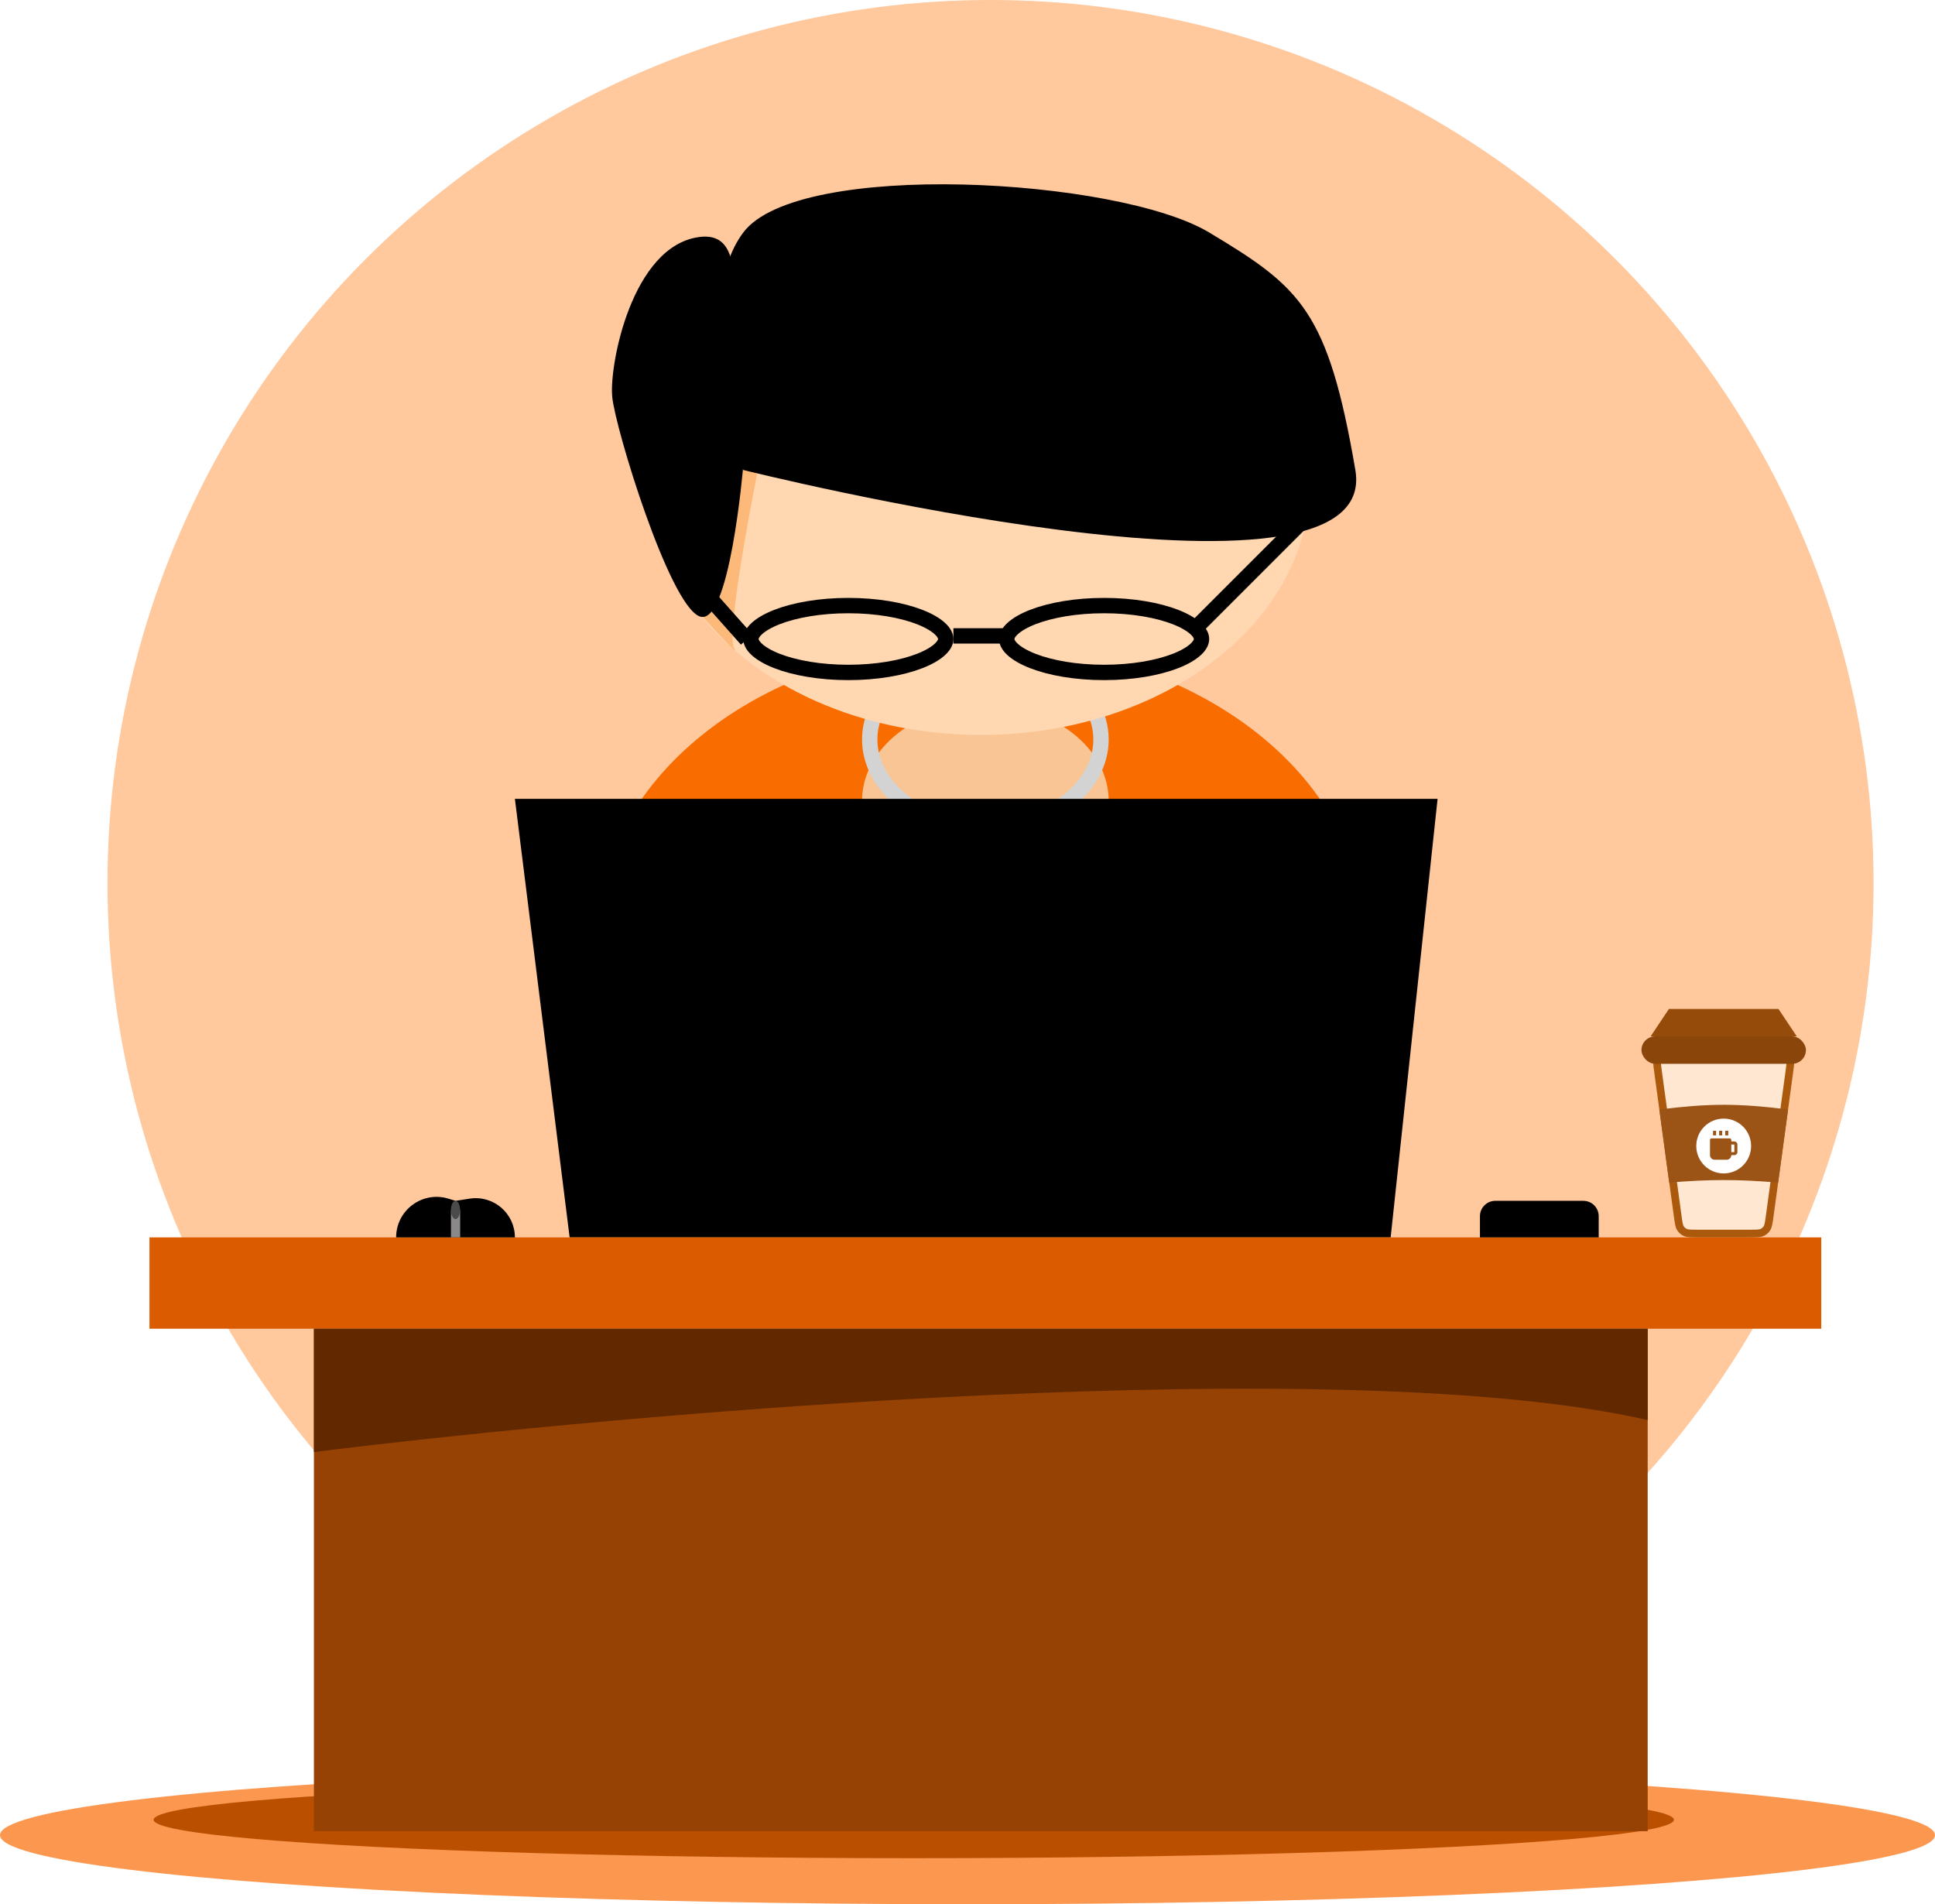 <svg width="126" height="124" viewBox="0 0 126 124" fill="none" xmlns="http://www.w3.org/2000/svg">
<circle cx="64.5" cy="57.5" r="57.5" fill="#FFC89D"/>
<ellipse cx="63" cy="119.5" rx="63" ry="4.5" fill="#FC974F"/>
<ellipse cx="59.5" cy="118.5" rx="49.5" ry="2.5" fill="#BB4F00"/>
<path d="M88.851 60.944C88.851 71.457 77.665 79.98 63.866 79.98C50.068 79.98 38.882 71.457 38.882 60.944C38.882 50.431 50.068 41.908 63.866 41.908C77.665 41.908 88.851 50.431 88.851 60.944Z" fill="#F96C00"/>
<g filter="url(#filter0_i_741_356)">
<path d="M72.194 48.154C72.194 51.604 68.599 54.4 64.163 54.4C59.728 54.4 56.133 51.604 56.133 48.154C56.133 44.705 59.728 41.908 64.163 41.908C68.599 41.908 72.194 44.705 72.194 48.154Z" fill="#F9C594"/>
</g>
<path d="M71.694 48.154C71.694 51.218 68.447 53.9 64.163 53.9C59.88 53.9 56.633 51.218 56.633 48.154C56.633 45.09 59.88 42.408 64.163 42.408C68.447 42.408 71.694 45.09 71.694 48.154Z" stroke="#D3D3D3"/>
<path d="M85.282 31.498C85.282 40.533 75.694 47.857 63.867 47.857C52.039 47.857 42.451 40.533 42.451 31.498C42.451 22.463 52.039 15.139 63.867 15.139C75.694 15.139 85.282 22.463 85.282 31.498Z" fill="#FFD7B1"/>
<path d="M47.805 42.205C47.329 41.492 48.598 34.373 49.292 30.903C48.598 29.416 47.329 27.096 47.805 29.713C48.281 32.331 46.615 37.744 45.723 40.123C46.615 41.115 48.281 42.919 47.805 42.205Z" fill="#FDB979"/>
<path d="M48.4 15.139C51.969 10.38 72.79 11.57 78.738 15.139C84.687 18.708 86.472 20.195 88.256 30.605C90.041 41.016 48.4 30.605 48.4 30.605C48.4 30.605 44.831 19.898 48.4 15.139Z" fill="black"/>
<path d="M39.866 25.846C39.66 23.765 41.148 16.031 45.517 15.436C49.887 14.841 46.318 23.765 48.4 30.308C48.4 30.308 47.507 41.016 45.517 40.123C43.527 39.231 40.072 27.929 39.866 25.846Z" fill="black"/>
<path d="M61.582 41.611C61.582 41.794 61.489 42.023 61.205 42.285C60.92 42.549 60.481 42.809 59.896 43.038C58.73 43.494 57.084 43.788 55.241 43.788C53.398 43.788 51.752 43.494 50.586 43.038C50.001 42.809 49.562 42.549 49.277 42.285C48.993 42.023 48.9 41.794 48.9 41.611C48.9 41.427 48.993 41.198 49.277 40.936C49.562 40.672 50.001 40.412 50.586 40.183C51.752 39.727 53.398 39.434 55.241 39.434C57.084 39.434 58.73 39.727 59.896 40.183C60.481 40.412 60.92 40.672 61.205 40.936C61.489 41.198 61.582 41.427 61.582 41.611Z" stroke="black"/>
<path d="M78.238 41.611C78.238 41.794 78.145 42.023 77.861 42.285C77.576 42.549 77.137 42.809 76.552 43.038C75.385 43.494 73.74 43.788 71.897 43.788C70.054 43.788 68.408 43.494 67.242 43.038C66.657 42.809 66.218 42.549 65.933 42.285C65.649 42.023 65.556 41.794 65.556 41.611C65.556 41.427 65.649 41.198 65.933 40.936C66.218 40.672 66.657 40.412 67.242 40.183C68.408 39.727 70.054 39.434 71.897 39.434C73.74 39.434 75.385 39.727 76.552 40.183C77.137 40.412 77.576 40.672 77.861 40.936C78.145 41.198 78.238 41.427 78.238 41.611Z" stroke="black"/>
<line x1="62.082" y1="41.408" x2="65.651" y2="41.408" stroke="black"/>
<line x1="48.621" y1="41.645" x2="43.862" y2="36.291" stroke="black"/>
<line x1="77.79" y1="40.96" x2="86.118" y2="32.631" stroke="black"/>
<path d="M37.975 79.575L34.661 53.021H92.497L89.656 79.575H37.975Z" fill="black" stroke="black" stroke-width="2"/>
<rect x="9.733" y="80.575" width="108.861" height="5.949" fill="#DB5C00"/>
<rect x="20.441" y="86.523" width="86.851" height="32.718" fill="#964205"/>
<path d="M25.795 80.575C25.795 78.801 27.511 77.533 29.206 78.055L29.662 78.195L30.588 78.052C32.134 77.815 33.528 79.011 33.528 80.575H25.795Z" fill="black"/>
<line x1="29.664" y1="78.79" x2="29.664" y2="80.575" stroke="#8A8888" stroke-width="0.6"/>
<ellipse cx="29.661" cy="78.79" rx="0.297" ry="0.595" fill="#4B4B4B"/>
<path d="M96.369 79.195C96.369 78.643 96.816 78.195 97.369 78.195H103.102C103.654 78.195 104.102 78.643 104.102 79.195V80.575H96.369V79.195Z" fill="black"/>
<path d="M107.977 69.864C107.933 69.546 107.903 69.324 107.895 69.15C107.886 68.979 107.901 68.88 107.93 68.806C107.993 68.646 108.11 68.513 108.26 68.428C108.329 68.389 108.425 68.362 108.596 68.347C108.769 68.332 108.994 68.332 109.314 68.332H115.167C115.488 68.332 115.713 68.332 115.886 68.347C116.057 68.362 116.153 68.389 116.222 68.428C116.372 68.513 116.489 68.646 116.552 68.806C116.581 68.88 116.596 68.979 116.587 69.15C116.578 69.324 116.548 69.546 116.505 69.864L115.241 79.156C115.207 79.406 115.183 79.578 115.154 79.713C115.126 79.844 115.097 79.919 115.06 79.977C114.983 80.099 114.872 80.196 114.74 80.256C114.678 80.284 114.6 80.304 114.466 80.314C114.329 80.324 114.155 80.325 113.903 80.325H110.579C110.327 80.325 110.153 80.324 110.016 80.314C109.882 80.304 109.803 80.284 109.742 80.256C109.61 80.196 109.499 80.099 109.422 79.977C109.385 79.919 109.356 79.844 109.327 79.713C109.299 79.578 109.275 79.406 109.241 79.156L107.977 69.864Z" fill="#FFE7D1" stroke="#AB590D" stroke-width="0.5"/>
<path d="M108.049 72.246C111.362 71.84 113.151 71.841 116.433 72.246L115.787 77.005C113.039 76.789 111.469 76.789 108.692 77.005L108.049 72.246Z" fill="#9B5416"/>
<circle cx="112.24" cy="74.626" r="1.785" fill="white"/>
<g clip-path="url(#clip0_741_356)">
<path d="M111.546 73.634H111.745V73.932H111.546V73.634ZM111.943 73.634H112.141V73.932H111.943V73.634ZM112.34 73.634H112.538V73.932H112.34V73.634ZM112.934 74.328H112.736V74.229C112.736 74.203 112.726 74.178 112.707 74.159C112.689 74.141 112.663 74.13 112.637 74.13H111.447C111.421 74.13 111.396 74.141 111.377 74.159C111.359 74.178 111.348 74.203 111.348 74.229V75.221C111.348 75.3 111.379 75.375 111.435 75.431C111.491 75.487 111.567 75.518 111.646 75.518H112.439C112.518 75.518 112.593 75.487 112.649 75.431C112.705 75.375 112.736 75.3 112.736 75.221H112.934C113.044 75.221 113.133 75.132 113.133 75.022V74.527C113.133 74.417 113.044 74.328 112.934 74.328ZM112.736 75.022V74.527H112.934L112.935 75.022H112.736Z" fill="#9B5416"/>
</g>
<rect x="106.887" y="67.487" width="10.708" height="1.785" rx="0.892" fill="#8A460A"/>
<path d="M108.672 65.703H115.81L117 67.487H107.482L108.672 65.703Z" fill="#954B0A"/>
<path d="M107.292 92.472C87.542 87.951 41.162 91.976 20.441 94.554V86.523H107.292V92.472Z" fill="#622900"/>
<defs>
<filter id="filter0_i_741_356" x="56.133" y="41.908" width="16.061" height="16.492" filterUnits="userSpaceOnUse" color-interpolation-filters="sRGB">
<feFlood flood-opacity="0" result="BackgroundImageFix"/>
<feBlend mode="normal" in="SourceGraphic" in2="BackgroundImageFix" result="shape"/>
<feColorMatrix in="SourceAlpha" type="matrix" values="0 0 0 0 0 0 0 0 0 0 0 0 0 0 0 0 0 0 127 0" result="hardAlpha"/>
<feOffset dy="4"/>
<feGaussianBlur stdDeviation="2"/>
<feComposite in2="hardAlpha" operator="arithmetic" k2="-1" k3="1"/>
<feColorMatrix type="matrix" values="0 0 0 0 1 0 0 0 0 0.757 0 0 0 0 0.529 0 0 0 1 0"/>
<feBlend mode="normal" in2="shape" result="effect1_innerShadow_741_356"/>
</filter>
<clipPath id="clip0_741_356">
<rect width="2.379" height="2.379" fill="white" transform="translate(111.051 73.436)"/>
</clipPath>
</defs>
</svg>

